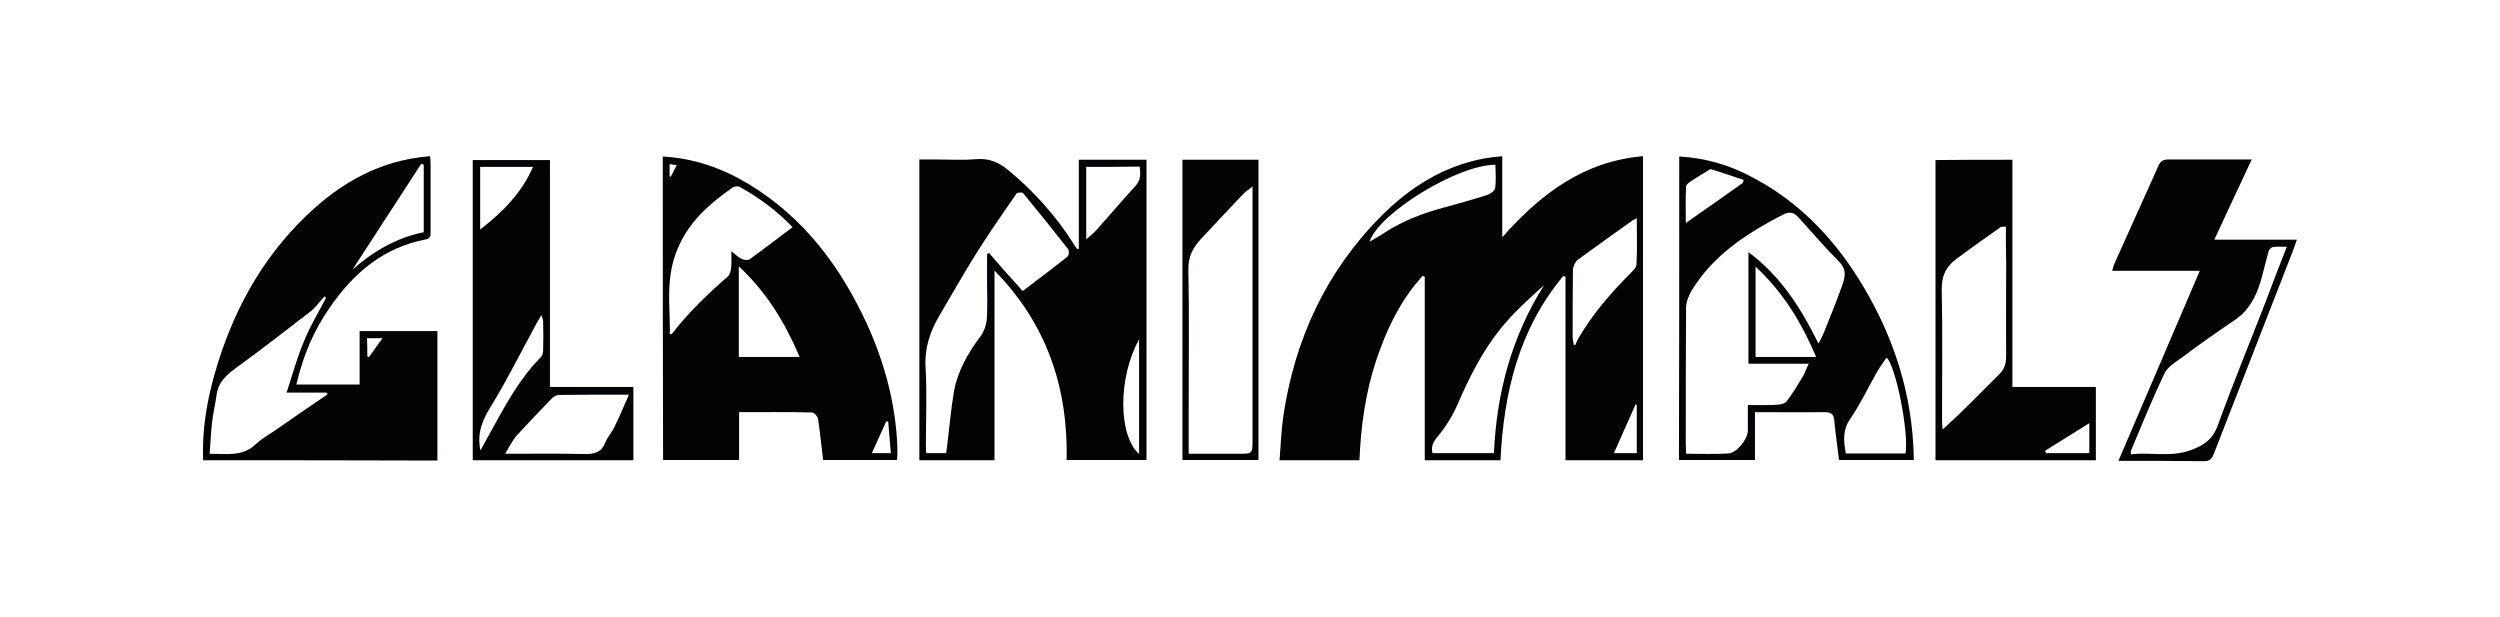 <?xml version="1.0" encoding="utf-8"?>
<!-- Generator: Adobe Illustrator 22.1.0, SVG Export Plug-In . SVG Version: 6.00 Build 0)  -->
<svg version="1.1" id="Layer_1" xmlns="http://www.w3.org/2000/svg" xmlns:xlink="http://www.w3.org/1999/xlink" x="0px" y="0px"
	 viewBox="0 0 841.9 207.7" style="enable-background:new 0 0 841.9 207.7;" xml:space="preserve">
<style type="text/css">
	.st0{fill:#FFFFFF;}
	.st1{fill:#020304;}
</style>
<g>
	<path class="st1" d="M457.8,155c-9,0-17.7,0-26.9,0c0.4-5.2,0.6-10.2,1.3-15.1c3.9-25.7,14.3-48.3,32.7-66.9
		c9.8-9.9,21.3-17.2,35.3-19.7c1.8-0.3,3.6-0.5,5.7-0.7c0,9,0,17.7,0,27.3c13-14.7,27.5-25.6,47.4-27.3c0,34.2,0,68.2,0,102.4
		c-8.6,0-17.2,0-26.1,0c0-20.7,0-41.3,0-61.9c-0.3,0-0.5-0.1-0.8-0.1c-14.9,17.9-20,39.2-21.1,62c-8.5,0-16.9,0-25.5,0
		c0-20.7,0-41.2,0-61.8c-0.2-0.1-0.5-0.2-0.7-0.3c-7.6,8.3-12.3,18.3-15.8,28.9C459.8,132.5,458.3,143.6,457.8,155z M482.4,152.6
		c6.9,0,13.7,0,20.7,0c0.9-20.4,6-39.3,16.9-56.6c-5.2,4.7-10.3,9.3-14.6,14.6c-6.3,7.8-10.7,16.7-14.7,25.9
		c-1.7,3.9-4.1,7.6-6.8,10.8C482.5,149.1,481.9,150.5,482.4,152.6z M530,116.2c0.2,0,0.4,0,0.5,0c0.3-0.7,0.6-1.5,1-2.2
		c4.6-7.9,10.5-14.8,16.9-21.3c1.1-1.1,2.6-2.4,2.7-3.6c0.3-5.1,0.1-10.2,0.1-15.6c-0.9,0.5-1.4,0.6-1.8,1c-6,4.3-12.1,8.6-18.1,13
		c-0.9,0.7-1.6,2.4-1.6,3.6c-0.1,7.4-0.1,14.9-0.1,22.3C529.6,114.3,529.9,115.3,530,116.2z M503.6,55.5
		c-12.6-0.1-39.3,16.3-42.4,25.9c1.7-1,3.4-1.9,5-3c6.3-4.1,13.2-6.7,20.4-8.6c4.7-1.3,9.4-2.6,14.1-4.1c1.1-0.4,2.7-1.4,2.8-2.3
		C503.9,60.7,503.6,58.1,503.6,55.5z M551.2,136.3c-0.1,0-0.3-0.1-0.4-0.1c-2.4,5.4-4.8,10.8-7.3,16.4c2.9,0,5.2,0,7.7,0
		C551.2,147.1,551.2,141.7,551.2,136.3z"/>
	<path class="st1" d="M363.3,83.9c0-10.1,0-20,0-30.1c7.6,0,15.1,0,22.8,0c0,33.7,0,67.3,0,101.1c-8.8,0-17.7,0-26.9,0
		c0.5-24.3-6.6-45.7-24.3-63.8c0,21.6,0,42.7,0,63.9c-8.7,0-16.9,0-25.3,0c0-33.7,0-67.4,0-101.3c1.9,0,3.7,0,5.5,0
		c4.5,0,9,0.3,13.5-0.1c4.5-0.4,7.9,1.1,11.2,3.9c8.4,7,15.6,15,21.5,24.2c0.4,0.7,0.9,1.4,1.4,2.1
		C362.7,83.8,362.8,83.8,363.3,83.9z M344.4,98c5-3.8,10.1-7.6,15.1-11.6c0.5-0.4,0.6-2,0.2-2.5c-5-6.4-10-12.6-15.2-18.9
		c-0.3-0.3-2-0.2-2.2,0.2c-4.5,6.5-9,13-13.2,19.6c-4.4,7-8.5,14.3-12.7,21.4c-3.2,5.4-5.1,11-4.7,17.6c0.5,8.6,0.1,17.3,0.1,25.9
		c0,1,0.1,1.9,0.1,2.9c2.4,0,4.5,0,6.7,0c0.1-0.7,0.2-1.4,0.3-2c0.8-6.3,1.3-12.7,2.4-19c1.3-6.9,4.8-12.9,9-18.5
		c1.1-1.5,1.8-3.6,2-5.4c0.3-4.3,0.1-8.6,0.1-13c0-3.1,0-6.1,0-9.2c0.2-0.1,0.5-0.2,0.7-0.3C336.8,89.6,340.6,93.8,344.4,98z
		 M365.8,56.2c0,8.1,0,16,0,24.4c1.4-1.3,2.5-2.1,3.4-3.1c4.4-4.9,8.7-10,13.2-14.9c1.8-1.9,1.7-4.1,1.4-6.5
		C377.6,56.2,371.7,56.2,365.8,56.2z M383.6,114.3c-7.1,12.7-7.1,32.3,0,38.6C383.6,139.9,383.6,127.1,383.6,114.3z"/>
	<path class="st1" d="M223.2,52.7c10.6,0.6,20.2,4,29.1,9.4c18.4,11.2,30.7,27.6,39.6,46.9c6,13.1,9.7,26.9,10.3,41.4c0,1,0,2,0,3
		c0,0.4-0.1,0.9-0.1,1.5c-8.3,0-16.6,0-24.9,0c-0.6-4.6-1-9.2-1.7-13.8c-0.1-0.8-1.3-2.2-2-2.2c-8.1-0.2-16.2-0.1-24.6-0.1
		c0,5.5,0,10.7,0,16.1c-8.7,0-17.1,0-25.6,0C223.2,120.9,223.2,86.9,223.2,52.7z M225.6,112.5c0.4,0,0.6,0,0.7-0.1
		c5.5-7.1,11.9-13.3,18.7-19.2c0.7-0.6,1.1-1.8,1.2-2.8c0.2-1.7,0.1-3.5,0.1-5.8c1.5,1.2,2.4,2.1,3.5,2.6c0.8,0.4,2.1,0.5,2.7,0.1
		c4.8-3.5,9.5-7.1,14.4-10.8c-5.3-5.5-11.3-10-17.9-13.6c-0.6-0.3-1.8-0.1-2.4,0.3c-2.5,1.8-4.9,3.6-7.2,5.6
		c-7.3,6.3-12.3,14.2-13.6,23.8c-0.9,6.2-0.2,12.7-0.2,19C225.3,111.9,225.6,112.2,225.6,112.5z M269.3,120.2
		c-4.9-11.4-11-21.7-20.5-30.5c0,10.5,0,20.4,0,30.5C255.6,120.2,262.3,120.2,269.3,120.2z M293.6,152.6c2.4,0,4.2,0,6.4,0
		c-0.3-3.7-0.6-7.2-0.9-10.7c-0.2,0-0.4,0-0.7,0.1C296.9,145.4,295.3,148.8,293.6,152.6z M227.9,55.6c-1-0.1-1.8-0.2-2.4-0.3
		c0,1.7,0,2.9,0,4.1c0.1,0,0.3,0.1,0.4,0.1C226.5,58.4,227.1,57.2,227.9,55.6z"/>
	<path class="st1" d="M68.4,155c-0.4-10,1.2-19.5,3.8-28.8c5.8-20.5,15.5-38.7,30.9-53.5c11.6-11.2,25-18.8,41.7-20.1
		c0.1,0.7,0.2,1.4,0.2,2.1c0,7.7,0,15.4,0,23.2c0,1.2,0.2,2.3-1.5,2.7c-14.3,2.7-24.4,11.3-32.4,22.9c-5.5,7.8-9.1,16.5-11.3,26
		c7.1,0,14.1,0,21.3,0c0-6,0-11.9,0-18c8.9,0,17.5,0,26.2,0c0,14.5,0,29,0,43.6C121.1,155,94.9,155,68.4,155z M109.8,100.3
		c-0.2-0.2-0.3-0.4-0.5-0.5c-1.5,1.6-2.8,3.5-4.5,4.9c-8.5,6.6-16.9,13.1-25.6,19.4c-3.3,2.4-5.8,4.9-6.3,9.1
		c-0.4,3.1-1.2,6.1-1.5,9.2c-0.4,3.4-0.5,6.8-0.8,10.4c5.7,0,10.9,1,15.3-3c2-1.9,4.5-3.4,6.8-4.9c5.9-4.1,11.7-8.1,17.6-12.1
		c-0.1-0.2-0.1-0.4-0.2-0.6c-4.3,0-8.5,0-13.6,0c2-5.9,3.4-11.4,5.6-16.6C104.2,110.2,107.2,105.3,109.8,100.3z M142.7,55.5
		c-0.3-0.1-0.5-0.3-0.8-0.4c-7.8,12-15.6,24-23.2,35.7c6.8-6,14.6-10.7,24-12.6C142.7,70.5,142.7,63,142.7,55.5z M123.7,120
		c0.2,0.1,0.4,0.2,0.5,0.3c1.5-2,2.9-4.1,4.6-6.4c-2.1,0-3.6,0-5.2,0C123.7,116,123.7,118,123.7,120z"/>
	<path class="st1" d="M565.5,52.7c9,0.5,17.3,3,25,7.2c14.9,7.9,26.2,19.5,35.1,33.5c11.8,18.7,18.6,39,18.9,61.5
		c-8.4,0-16.7,0-25.2,0c-0.5-4.4-1.2-8.9-1.6-13.4c-0.2-2.2-1.2-2.7-3.2-2.7c-7.7,0.1-15.4,0-23.5,0c0,5.5,0,10.7,0,16.1
		c-8.7,0-17,0-25.6,0C565.5,120.9,565.5,86.9,565.5,52.7z M612.4,115.7c0.7-1.3,1.2-2.3,1.6-3.2c2.1-5.3,4.3-10.5,6.2-15.9
		c1-2.8,2-5.6-0.8-8.4c-4.7-4.7-9.1-9.9-13.6-14.8c-1.6-1.8-3-2.4-5.6-1C588.1,78.7,576.8,86,569.6,98c-1,1.7-1.8,3.8-1.8,5.8
		c-0.1,15.3-0.1,30.5-0.1,45.8c0,1,0.1,2,0.1,3.2c4.9,0,9.6,0.2,14.2-0.1c2.8-0.1,6.5-4.7,6.6-7.6c0-2.8,0-5.7,0-8.7
		c3.6,0,6.8,0.1,10-0.1c1.1-0.1,2.6-0.4,3.1-1.2c2-2.6,3.6-5.3,5.3-8.1c0.8-1.2,1.2-2.7,2.1-4.5c-7.2,0-13.8,0-20.3,0
		c0-12.7,0-25,0-37.6C599.8,93.1,606.5,103.8,612.4,115.7z M641.7,152.7c1.2-7-3.3-29.7-6.4-32.3c-1,1.6-2.2,3.1-3.1,4.7
		c-3.1,5.4-5.7,11-9.2,16.1c-2.6,3.8-2.1,7.5-1.4,11.5C628.4,152.7,635.1,152.7,641.7,152.7z M611.6,120.2
		c-4.9-11.5-11-21.7-20.4-30.4c0,10.5,0,20.4,0,30.4C598,120.2,604.6,120.2,611.6,120.2z M586.9,61.6c0.1-0.3,0.2-0.6,0.3-1
		c-3.6-1.2-7.3-2.5-11-3.6c-0.4-0.1-1.1,0.5-1.6,0.8c-1.6,1-3.2,1.9-4.8,3c-0.8,0.5-2,1.3-2,2c-0.2,4-0.1,8.1-0.1,12.3
		C574.5,70.4,580.7,66,586.9,61.6z"/>
	<path class="st1" d="M213.3,155c-18.1,0-36,0-54.1,0c0-33.7,0-67.3,0-101.1c8.6,0,17.2,0,26,0c0,25.4,0,50.7,0,76.4
		c9.5,0,18.7,0,28.1,0C213.3,138.7,213.3,146.7,213.3,155z M211.8,132.9c-8.5,0-16,0-23.6,0.1c-0.8,0-1.8,0.6-2.4,1.2
		c-4,4.2-8,8.3-11.9,12.6c-1.4,1.6-2.3,3.6-3.8,6c1.7,0,2.6,0,3.5,0c7.7,0,15.4-0.1,23.2,0.1c3.4,0.1,5.8-0.6,7.1-4
		c0.7-1.8,2.2-3.3,3-5.1C208.6,140.4,210,137,211.8,132.9z M161.7,56.2c0,7,0,13.8,0,21.1c7.6-5.9,13.9-12.2,17.8-21.1
		C173.3,56.2,167.6,56.2,161.7,56.2z M161.8,151.7c1.1-2,2-3.6,2.9-5.3c5.1-9.2,9.9-18.5,17.4-26.1c0.5-0.5,0.8-1.4,0.8-2.2
		c0.1-3.3,0.1-6.6,0-9.9c0-0.6-0.3-1.2-0.6-2.1c-0.9,1.6-1.6,2.7-2.2,3.9c-4.8,8.8-9.2,17.7-14.4,26.2
		C162.7,141,160.5,145.5,161.8,151.7z"/>
	<path class="st1" d="M758.3,53.7c-4.3,9.2-8.4,17.9-12.6,27c9.4,0,18.4,0,27.8,0c-0.6,1.7-1,2.9-1.5,4.2
		c-8.8,22.7-17.7,45.3-26.5,68c-0.7,1.8-1.6,2.5-3.6,2.4c-9.4-0.1-18.7-0.1-28.5-0.1c9.2-21.4,18.2-42.6,27.4-64
		c-10,0-19.6,0-29.5,0c0.3-1,0.4-1.7,0.7-2.3c4.9-11,9.9-21.9,14.8-32.9c0.7-1.6,1.5-2.3,3.5-2.3C739.6,53.7,748.6,53.7,758.3,53.7z
		 M770.1,83.1c-1.8,0-3.3-0.1-4.7,0.1c-0.5,0.1-1.2,0.8-1.4,1.3c-0.9,3.3-1.7,6.7-2.6,9.9c-1.6,5.4-4,10.2-9,13.5
		c-6.1,4.1-12,8.3-17.9,12.7c-2.1,1.5-4.6,3-5.6,5.2c-4.1,8.5-7.6,17.3-11.3,26c-0.1,0.2,0,0.5,0,1.2c6.8-0.8,13.6,1.1,20.4-1.5
		c4.2-1.6,7.1-3.5,8.8-8.1c5.2-14.3,11-28.4,16.5-42.6C765.5,94.9,767.7,89.2,770.1,83.1z"/>
	<path class="st1" d="M677.7,53.8c0,25.5,0,50.8,0,76.5c9.4,0,18.7,0,28.1,0c0,8.4,0,16.4,0,24.7c-17.9,0-35.9,0-54,0
		c0-33.7,0-67.4,0-101.1C660.5,53.8,669,53.8,677.7,53.8z M675.5,76.3c-0.8,0.1-1.4,0-1.8,0.2c-5,3.5-10,7.1-14.9,10.7
		c-3.5,2.6-5,5.8-4.9,10.4c0.3,14.6,0.1,29.2,0.1,43.9c0,1,0.1,2.1,0.2,3.1c6.9-6.1,12.9-12.5,19.2-18.7c1.9-1.9,2.2-4,2.2-6.4
		c-0.1-10.4,0-20.8,0-31.2C675.5,84.3,675.5,80.4,675.5,76.3z M703.6,152.6c0-3.2,0-6.2,0-10.1c-5.3,3.3-10.1,6.3-14.9,9.3
		c0.1,0.3,0.2,0.5,0.3,0.8C693.8,152.6,698.5,152.6,703.6,152.6z"/>
	<path class="st1" d="M398.2,53.8c8.5,0,17,0,25.6,0c0,33.7,0,67.3,0,101.1c-8.4,0-16.9,0-25.6,0C398.2,121.3,398.2,87.6,398.2,53.8
		z M400.3,152.8c5.9,0,11.5,0,17.1,0c4.3,0,4.4,0,4.4-4.3c0-27.6,0-55.2,0-82.8c0-0.8,0-1.6,0-2.9c-1.3,1.1-2.4,1.7-3.2,2.6
		c-4.7,4.9-9.3,9.9-14,14.9c-2.8,3-4.5,6-4.4,10.5c0.3,15.4,0.1,30.9,0.1,46.4C400.3,142.2,400.3,147.3,400.3,152.8z"/>
</g>
</svg>
